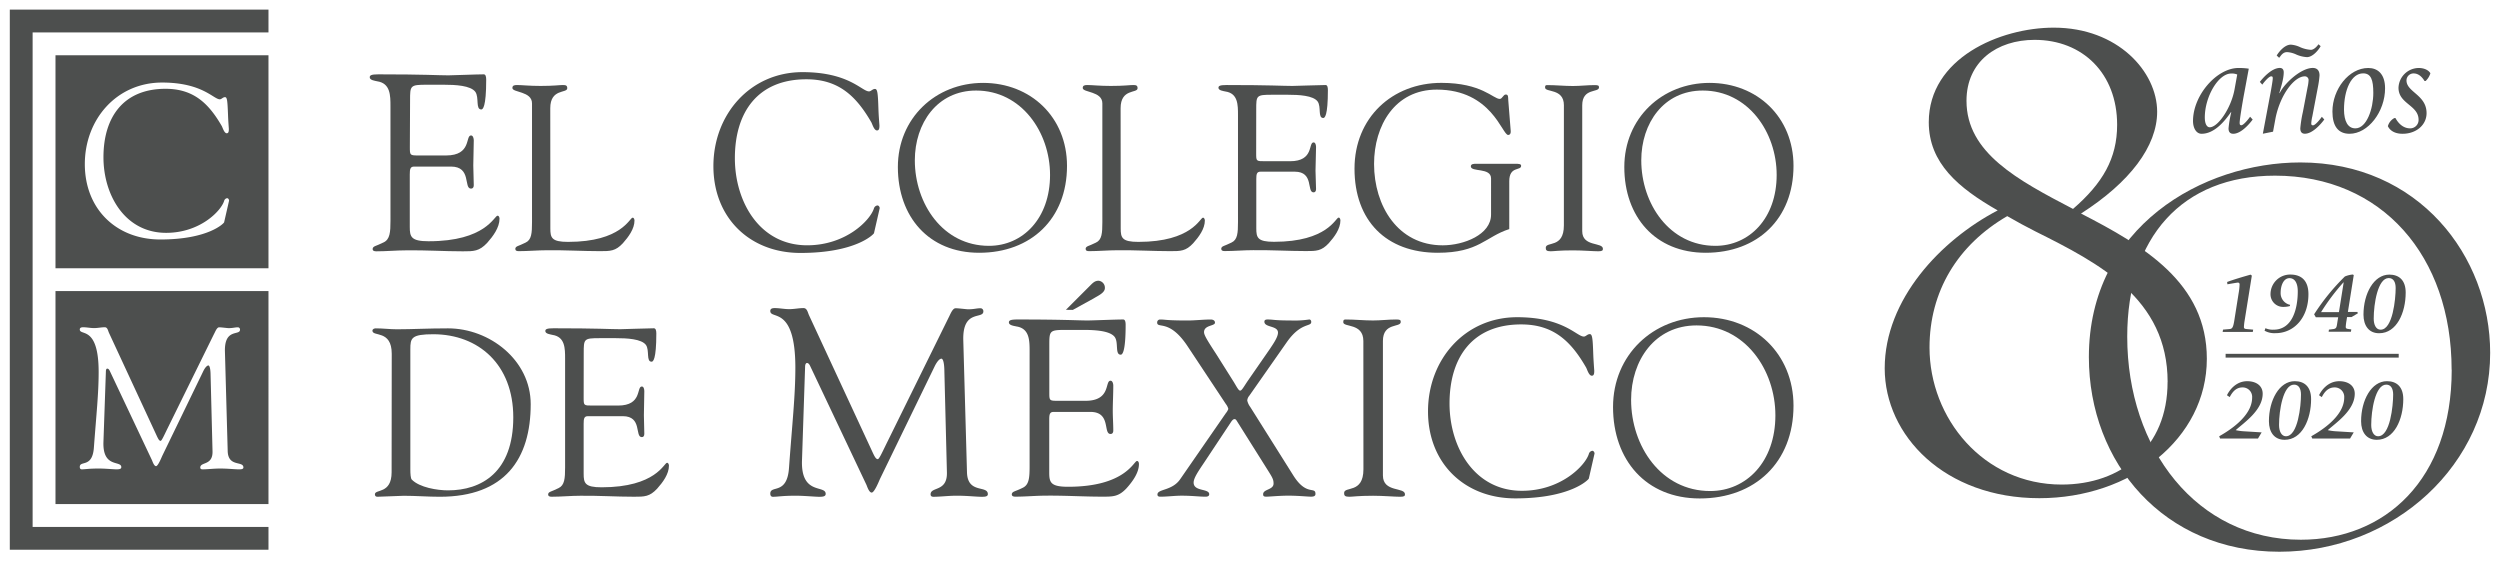<svg id="Layer_1" data-name="Layer 1" xmlns="http://www.w3.org/2000/svg" viewBox="0 0 1020 230"><defs><style>.cls-1,.cls-2{fill:#4d4f4e;}.cls-1{fill-rule:evenodd;}</style></defs><title>colmex-80-aniv-web-curvas</title><polygon class="cls-1" points="4 3.92 109.54 3.92 109.54 13.23 13.31 13.23 13.31 214.99 109.54 214.99 109.54 224.29 4 224.29 4 3.92 4 3.92"/><path class="cls-1" d="M22.64,22.54v86.91h86.9V22.54Zm68.8,68.17c-.08.35-6.3,7-26,7-18,0-30.83-12.44-30.83-30.74s13-33.29,31.52-33.29c16.47,0,21,6.84,23.56,6.84.7,0,1.23-.88,2.11-.88s1,1.4,1.23,7.1c.08,2.54.26,4.55.34,5.86,0,1.15-.17,1.77-.87,1.77-1,0-1.66-2.28-2-2.91C85.05,42,78.83,36.23,67.53,36.23c-17.09,0-25.32,11.47-25.32,27.94C42.21,79.6,51,95,67.78,95c13.76,0,22.35-8.85,23.66-13a1.47,1.47,0,0,1,1.22-1.14c.44,0,.8.53.8,1Z"/><path class="cls-1" d="M22.64,118.75v86.91h86.9V118.75Zm74.73,72.74c-1.56,0-4.38-.33-7.62-.33-2.52,0-5.11.33-7.14.33-.74,0-.9-.4-.9-.73,0-2.44,5.21-.66,5-6.73l-.81-31.76c-.08-2-.41-3.16-.89-3.16s-1.31.73-2.12,2.43L66.17,186.05c-.32.73-1.71,4.14-2.5,4.14s-1.4-1.77-1.63-2.35L44.77,151.29c-.32-.65-.64-.89-1-.89s-.57.4-.57,1.22l-1,28.76c-.32,10.71,7.29,7.38,7.29,10.21,0,.82-.9.9-2,.9s-4.69-.33-7.13-.33c-4.22,0-5.59.33-7,.33-.57,0-.81-.4-.81-1,0-2.75,5.19.58,5.76-7.94,1-13.37,1.94-22,1.94-30.71,0-19.2-7.7-14.67-7.7-17.42,0-.72.64-.9,1.37-.9,1.46,0,2.93.34,4.47.34s2.92-.34,4.37-.34c1.13,0,1.29,1.38,1.7,2.28l19.28,41.56c.82,1.79,1.21,2.51,1.79,2.51.4,0,1.22-1.78,2.51-4.45L87.3,136.31c.51-.9,1.15-2.77,2.12-2.77.81,0,3.41.34,3.81.34,1.86,0,2.58-.34,3.9-.34a.9.9,0,0,1,.79,1c0,2.51-6.39-.73-6.15,8.84L92.9,184c.17,6.73,6.41,3.89,6.41,6.73C99.31,191.49,98.25,191.49,97.37,191.49Z"/><path class="cls-2" d="M167.22,60c0,3.43,0,3.43,3.82,3.43H182c10.49,0,7.78-8.17,10.18-8.17.82,0,1.12,1.21,1.12,2,0,3.53-.2,7-.2,10.29,0,2.64.2,5.25.2,8,0,.9-.4,1.41-1.12,1.41-3.12,0,.31-9-8.17-9H169c-1.61,0-1.81,1-1.81,3.23v21.4c0,4,.5,5.84,7.66,5.84C198.21,98.45,201.64,88,203,88c.7,0,.8,1,.8,1.22,0,3.63-2.62,7.16-5.05,9.89-3.23,3.43-5.45,3.43-9.89,3.43-7.67,0-15.34-.51-23-.4-4,0-8.26.4-12.32.4-.91,0-1.51-.21-1.51-1,.19-1.21,1.2-1,4.44-2.63,2.63-1.21,2.84-4.13,2.84-8.88V43.45c0-4.55,0-9.49-5.46-10.29-.81-.21-3-.41-3-1.63,0-.79.6-1.2,3.52-1.2,19.07,0,24.34.41,28.57.41,2,0,11.31-.41,14.43-.41.8,0,1,1,1,2.21,0,11.31-1.42,12.12-2,12.12-2.42,0-.81-4.85-2.42-7.17-1.92-2.62-8.17-2.92-12.92-2.92h-6.85c-6.87,0-6.87.3-6.87,6.46Z"/><path class="cls-2" d="M224.54,90.71v2.47c0,3.79.48,5.51,7.21,5.51,21.9,0,25.12-9.88,26.36-9.88.67,0,.76,1,.76,1.16,0,3.4-2.46,6.71-4.74,9.27-3,3.23-5.12,3.23-9.3,3.23-7.2,0-14.41-.46-21.62-.37-3.79,0-7.76.37-11.55.37-.86,0-1.42-.18-1.42-1,.19-1.13,1.13-.94,4.16-2.47,2.47-1.12,2.66-3.87,2.66-8.34V42.17c0-5-8-4.36-8-6.26,0-1,.66-1.22,1.89-1.22,2,0,5,.37,9.59.37,5.4,0,7.69-.37,9.1-.37,1.23,0,1.8.18,1.8,1.31,0,2.18-6.93,0-6.93,8.16Z"/><path class="cls-2" d="M327.41,29.43c19,0,24.22,7.86,27.15,7.86.81,0,1.42-1,2.43-1s1.2,1.61,1.41,8.17c.1,2.92.31,5.25.41,6.76,0,1.32-.21,2-1,2-1.21,0-1.91-2.63-2.32-3.34C349.21,39,342,32.35,329,32.35c-19.68,0-29.17,13.23-29.17,32.2,0,17.76,10.09,35.53,29.48,35.53,15.85,0,25.72-10.2,27.24-15A1.73,1.73,0,0,1,358,83.82c.51,0,.92.61.92,1.12l-2.33,10.19c-.09.4-7.27,8.07-30,8.07-20.69,0-35.52-14.33-35.52-35.43S306.11,29.43,327.41,29.43Z"/><path class="cls-2" d="M366.33,68.15c0-19.91,15.35-34.33,34.78-34.33s34.23,14,34.23,33.86c0,21.61-14.69,35.45-35.84,35.45C378.93,103.13,366.33,88.43,366.33,68.15Zm6.92-2.75c0,17.72,11.46,34.9,30.24,34.9,13.84,0,24.93-11.19,24.93-28.93,0-17.43-11.67-34.43-30.15-34.43C382.35,36.94,373.25,50.32,373.25,65.4Z"/><path class="cls-2" d="M457.25,90.71v2.47c0,3.79.48,5.51,7.2,5.51,21.91,0,25.14-9.88,26.36-9.88.67,0,.77,1,.77,1.16,0,3.4-2.46,6.71-4.76,9.27-3,3.23-5.11,3.23-9.28,3.23-7.2,0-14.41-.46-21.61-.37-3.8,0-7.78.37-11.58.37-.85,0-1.42-.18-1.42-1,.19-1.13,1.14-.94,4.18-2.47,2.46-1.12,2.65-3.87,2.65-8.34V42.17c0-5-8-4.36-8-6.26,0-1,.65-1.22,1.89-1.22,2,0,4.93.37,9.58.37,5.4,0,7.67-.37,9.1-.37,1.24,0,1.8.18,1.8,1.31,0,2.18-6.92,0-6.92,8.16Z"/><path class="cls-2" d="M512.52,62.56c0,3.22,0,3.22,3.61,3.22h10.25c9.85,0,7.3-7.68,9.57-7.68.76,0,1,1.14,1,1.9,0,3.31-.22,6.54-.22,9.67,0,2.46.22,4.93.22,7.48,0,.86-.39,1.34-1,1.34-2.94,0,.28-8.44-7.67-8.44h-14c-1.51,0-1.71,1-1.71,3v20.1c0,3.79.48,5.51,7.21,5.51,21.91,0,25.15-9.88,26.37-9.88.66,0,.74,1,.74,1.16,0,3.4-2.45,6.71-4.73,9.27-3,3.23-5.11,3.23-9.29,3.23-7.21,0-14.41-.46-21.62-.37-3.79,0-7.78.37-11.56.37-.85,0-1.43-.18-1.43-1,.19-1.13,1.14-.94,4.18-2.47,2.46-1.12,2.66-3.87,2.66-8.34V47c0-4.26,0-8.91-5.12-9.67-.76-.18-2.85-.39-2.85-1.51,0-.76.55-1.13,3.32-1.13,17.91,0,22.84.37,26.82.37,1.9,0,10.62-.37,13.57-.37.75,0,.94.94.94,2.07,0,10.62-1.31,11.38-1.89,11.38-2.29,0-.75-4.55-2.29-6.73-1.8-2.46-7.68-2.75-12.13-2.75H519c-6.46,0-6.46.29-6.46,6.07Z"/><path class="cls-2" d="M618.06,66.82c1.9,0,2.56.1,2.56.86,0,2.07-4.84,0-4.84,6.26V93.47c-9.77,3.12-12.31,9.66-29.2,9.66-21,0-33.94-13.07-33.94-34.32,0-20.76,15.37-35,35.46-35,16.4,0,21.15,6.55,23.8,6.55,1.05,0,1.42-1.8,2.47-1.8s.94,1,1,2.27l1,12.52c.1.75-.09,1.71-1.05,1.71-2.46,0-6.73-18.5-29.11-18.5-17.06,0-25.59,14.61-25.59,30.35,0,17,9.66,33.18,28,33.18,8.63,0,19.73-4.36,19.73-12.52V72.8c0-4.57-8.25-2.47-8.25-4.93,0-1.05,1.33-1.05,2.19-1.05Z"/><path class="cls-2" d="M638.07,42.93c0-7-7.68-5.12-7.68-7.21,0-.85.17-1,.94-1,3.51,0,6.92.37,10.44.37,2.94,0,5.88-.37,8.81-.37,1.5,0,1.81.18,1.81.94,0,2.27-6.84.09-6.84,7.3V94.32c0,6.53,8.44,4.37,8.44,7.2,0,.67-.27,1-1.91,1-2.16,0-6.24-.37-10.31-.37-5.78,0-7.78.37-9.1.37-1.72,0-2-.46-2-1.42,0-2.75,7.39.37,7.39-9.11Z"/><path class="cls-2" d="M662.72,68.15c0-19.91,15.35-34.33,34.79-34.33s34.24,14,34.24,33.86c0,21.61-14.69,35.45-35.85,35.45C675.33,103.13,662.72,88.43,662.72,68.15Zm6.92-2.75c0,17.72,11.49,34.9,30.24,34.9,13.84,0,25-11.19,25-28.93,0-17.43-11.65-34.43-30.16-34.43C678.75,36.94,669.64,50.32,669.64,65.4Z"/><path class="cls-2" d="M159.83,144.34c0-9.9-7.88-6.83-7.88-9.42,0-.67.77-.95,1.34-.95,3,0,5.76.38,8.65.38,6.34,0,12.59-.38,20.85-.38,17,0,33.74,13,33.74,30.93,0,22.29-10.49,37.78-37.1,37.78-4.9,0-9.8-.4-14.7-.4-.87,0-10.09.4-10.77.4s-1-.4-1-1c0-2.22,6.82,0,6.82-9Zm7.59,44.29v2.89c0,1.73.11,3.65.58,4.14,3.16,3.25,10.46,4.41,14.79,4.41,13.64,0,26.63-7.39,26.63-29.79,0-21.63-14.23-33.83-32.5-33.91-9.12,0-9.5,1.52-9.5,6.15Z"/><path class="cls-2" d="M238.13,162.21c0,3.26,0,3.26,3.66,3.26h10.38c10,0,7.4-7.78,9.71-7.78.77,0,1,1.15,1,1.93,0,3.36-.17,6.62-.17,9.8,0,2.5.17,5,.17,7.59,0,.86-.36,1.34-1,1.34-3,0,.28-8.55-7.78-8.55H239.88c-1.55,0-1.75,1-1.75,3.07v20.38c0,3.84.48,5.57,7.32,5.57,22.2,0,25.47-10,26.7-10,.69,0,.78,1,.78,1.16,0,3.45-2.5,6.81-4.82,9.4-3.06,3.29-5.19,3.29-9.4,3.29-7.32,0-14.6-.49-21.9-.4-3.86,0-7.9.4-11.74.4-.86,0-1.44-.21-1.44-1,.19-1.14,1.16-.95,4.23-2.5,2.49-1.15,2.7-3.95,2.7-8.45v-44.3c0-4.33,0-9-5.19-9.79-.78-.21-2.88-.4-2.88-1.55,0-.76.57-1.14,3.34-1.14,18.16,0,23.18.38,27.21.38,1.93,0,10.76-.38,13.74-.38.77,0,1,.95,1,2.11,0,10.77-1.35,11.53-1.92,11.53-2.31,0-.78-4.62-2.31-6.83-1.83-2.49-7.79-2.78-12.3-2.78h-6.55c-6.54,0-6.54.29-6.54,6.15Z"/><path class="cls-2" d="M394.53,192.68c.21,8.94,8.51,5.16,8.51,8.94,0,1.07-1.41,1.07-2.59,1.07-2.05,0-5.8-.44-10.12-.44-3.32,0-6.78.44-9.47.44-1,0-1.18-.54-1.18-1,0-3.24,6.88-.87,6.66-8.95l-1.06-42.2c-.11-2.7-.55-4.2-1.2-4.2s-1.71,1-2.79,3.23L359,195.47c-.43,1-2.26,5.5-3.34,5.5s-1.82-2.37-2.14-3.13l-23-48.56c-.4-.86-.85-1.18-1.27-1.18s-.77.54-.77,1.61l-1.27,38.22c-.44,14.22,9.67,9.8,9.67,13.57,0,1.08-1.19,1.19-2.68,1.19s-6.25-.44-9.49-.44c-5.6,0-7.42.44-9.35.44-.76,0-1.08-.54-1.08-1.29,0-3.67,6.88.75,7.64-10.55,1.28-17.77,2.59-29.3,2.59-40.82,0-25.51-10.23-19.48-10.23-23.14,0-1,.85-1.19,1.83-1.19,1.93,0,3.87.43,5.91.43s3.87-.43,5.82-.43c1.5,0,1.72,1.83,2.28,3L355.77,184c1.08,2.37,1.61,3.33,2.37,3.33.53,0,1.61-2.35,3.34-5.91l25.63-52c.64-1.19,1.51-3.66,2.79-3.66,1.08,0,4.53.43,5.06.43,2.48,0,3.44-.43,5.17-.43a1.21,1.21,0,0,1,1.08,1.29c0,3.34-8.51-1-8.19,11.74Z"/><path class="cls-2" d="M428.12,160.07c0,3.46,0,3.46,3.84,3.46h10.92c10.52,0,7.79-8.2,10.22-8.2.81,0,1.12,1.21,1.12,2,0,3.54-.21,7-.21,10.32,0,2.62.21,5.25.21,8,0,.92-.41,1.41-1.12,1.41-3.13,0,.3-9-8.2-9h-15c-1.62,0-1.81,1-1.81,3.23v21.43c0,4.06.5,5.88,7.68,5.88,23.37,0,26.81-10.52,28.12-10.52.71,0,.8,1,.8,1.22,0,3.63-2.62,7.18-5.05,9.9-3.23,3.44-5.45,3.44-9.91,3.44-7.69,0-15.38-.5-23.06-.41-4,0-8.3.41-12.33.41-.93,0-1.53-.2-1.53-1,.21-1.21,1.22-1,4.46-2.62,2.62-1.22,2.81-4.16,2.81-8.91V143.5c0-4.56,0-9.52-5.45-10.32-.8-.21-3-.41-3-1.63,0-.8.6-1.2,3.53-1.2,19.13,0,24.39.4,28.63.4,2,0,11.32-.4,14.47-.4.8,0,1,1,1,2.21,0,11.34-1.42,12.15-2,12.15-2.43,0-.81-4.86-2.43-7.18-1.92-2.63-8.19-2.93-12.95-2.93H435c-6.88,0-6.88.3-6.88,6.47Zm6.77-33.67,10-10c1-1,1.85-1.86,3.31-1.86a2.85,2.85,0,0,1,2.59,3c0,2-3.06,3.24-4.44,4.14l-8.64,4.76Z"/><path class="cls-2" d="M503.37,155.83c1.4,2.33,2,3.54,2.62,3.54s1.32-1.3,3-3.84l9.11-13.15c1.2-1.82,3.32-4.77,3.32-6.67,0-2.94-5.55-2-5.55-4.46,0-.8.7-.9,1.3-.9,2.54,0,2.54.4,9.32.4a40.6,40.6,0,0,0,7.68-.4c.62,0,.82.6.82,1,0,2.12-4.15,0-9.93,8.19l-15.36,21.94a3.31,3.31,0,0,0-.82,1.93,6.93,6.93,0,0,0,1.22,2.63l17.61,28c5.36,8.5,9,4.26,9,7.49,0,1-1,1.11-1.83,1.11-1.39,0-5.14-.41-9.2-.41-3.84,0-7.57.41-9,.41-1,0-1.32-.2-1.32-1,0-2.13,4.25-1.71,4.25-4.35,0-1.51-.31-2.23-2.23-5.26l-12.65-20.12c-.29-.51-.6-.92-1-.92s-.8.21-1.42,1.11l-11,16.59C489,192.15,487,195,487,196.89c0,3.75,6.36,2.33,6.36,4.76,0,.71-.6,1-1.49,1-2.64,0-5.36-.41-9.82-.41-2.83,0-5.77.41-8.6.41-.91,0-1.21-.3-1.21-.9,0-2.33,6-1.42,9.3-6.27l18.62-26.92a5.54,5.54,0,0,0,1-1.71,5.3,5.3,0,0,0-1-2l-15.69-23.68c-7.47-11.22-12.35-6.87-12.35-9.61a1.18,1.18,0,0,1,1.23-1.2c2.32,0,2.32.4,11.12.4,3.15,0,6.39-.4,9.51-.4.8,0,1.73.3,1.73,1.3,0,1.42-4.46.91-4.46,3.86,0,1.21,1.31,3.33,5,9Z"/><path class="cls-2" d="M556.25,139.14c0-7.49-8.2-5.47-8.2-7.68,0-.91.21-1.11,1-1.11,3.76,0,7.39.4,11.14.4,3.12,0,6.27-.4,9.4-.4,1.63,0,1.92.2,1.92,1,0,2.42-7.28.1-7.28,7.78V194c0,7,9,4.65,9,7.68,0,.71-.32,1-2,1-2.33,0-6.68-.41-11-.41-6.17,0-8.31.41-9.73.41-1.8,0-2.11-.5-2.11-1.52,0-2.92,7.89.41,7.89-9.7Z"/><path class="cls-2" d="M619,129.42c19,0,24.28,7.9,27.21,7.9.82,0,1.42-1,2.42-1s1.21,1.61,1.42,8.19c.12,2.93.31,5.26.41,6.78,0,1.32-.21,2-1,2-1.22,0-1.92-2.63-2.32-3.33-6.28-10.93-13.46-17.6-26.51-17.6-19.71,0-29.22,13.25-29.22,32.27,0,17.79,10.11,35.61,29.53,35.61,15.89,0,25.78-10.23,27.3-15a1.73,1.73,0,0,1,1.42-1.32c.52,0,.91.61.91,1.12l-2.33,10.21c-.09.4-7.28,8.09-30,8.09-20.74,0-35.61-14.36-35.61-35.5S597.63,129.42,619,129.42Z"/><path class="cls-2" d="M658.12,166.05c0-21.24,16.37-36.63,37.1-36.63s36.53,15,36.53,36.13c0,23.06-15.69,37.82-38.26,37.82C671.56,203.37,658.12,187.69,658.12,166.05Zm7.37-2.93c0,18.9,12.24,37.22,32.27,37.22,14.76,0,26.6-11.93,26.6-30.86,0-18.61-12.43-36.71-32.17-36.71C675.2,132.77,665.49,147,665.49,163.12Z"/><path class="cls-2" d="M900.39,146.37c0,32.7-31.06,56.89-68.33,56.89-38.58,0-63.1-25.5-63.1-53,0-28.12,22.89-52.31,46.1-64.41-16-9.15-28.12-19.28-28.12-36,0-26.15,29.1-38.57,51-38.57,26.16,0,42.18,18,42.18,34.32,0,14.06-11.12,28.77-31.06,41.52C874.56,100.28,900.39,115.32,900.39,146.37Zm-16,9.48c0-34-27.79-48.38-54-61.46-3.92-2-7.51-3.92-11.44-6.21-20.27,11.77-31.71,30.73-31.71,53.62,0,28.77,21.91,55.9,53.94,55.9C865.4,197.7,884.37,182.66,884.37,155.85ZM845.79,85.24c12.1-10.46,18-20.6,18-34.33,0-20.92-14.06-34.65-33.67-34.65-15.37,0-27.79,8.83-27.79,24.85C802.31,62.36,823.23,73.47,845.79,85.24Z"/><path class="cls-2" d="M852.26,145.69c0-53.18,46.57-79.41,86.28-79.41,48.28,0,77.45,38.24,77.45,77.7,0,45.59-39.46,81.13-86,81.13C882.9,225.11,852.26,188.83,852.26,145.69Zm148,5.15c0-46.32-28.43-79.17-72.06-79.17-38,0-60.29,25.25-60.29,65.69,0,45.83,28.43,82.85,70.83,82.85C973.1,220.21,1000.3,195.7,1000.3,150.84Z"/><path class="cls-2" d="M919.09,48.77c-1.16,1.61-4.7,5.81-7.91,5.81-1.38,0-1.94-.83-1.94-2.21a45.55,45.55,0,0,1,1.11-6.53l-.11-.11c-2.32,3.37-6.59,8.85-12,8.85-2.22,0-3.49-2.43-3.49-5.2,0-10.57,9.74-21.64,18.54-21.64a26.67,26.67,0,0,1,4.21.28L915.61,38.2c-.72,3.82-1.83,10.57-1.83,11.9,0,.5.06,1,.67,1,.94,0,3-2.6,3.59-3.48Zm-6.3-18.37A5.64,5.64,0,0,0,910.3,30c-5.15,0-10.74,9.35-10.74,17.93,0,2.76.94,4,2,4,3.38,0,8.75-7.86,10.13-15.44Z"/><path class="cls-2" d="M926.34,38.09c.45-2.43.94-5.37.94-6s0-.94-.66-.94c-.94,0-3,2.49-3.6,3.38l-1-1.11c1.16-1.55,4.82-5.7,8.14-5.7,1.16,0,1.6.78,1.6,1.77,0,2.94-1.38,6.81-1.77,8.42l.11.11c1.72-3.77,8.58-10.3,13.51-10.3,1.82,0,2.76,1.11,2.76,3.05a36.51,36.51,0,0,1-.55,4.15l-2.38,12.5a18.54,18.54,0,0,0-.44,2.77c0,.5,0,.94.72.94.94,0,3-2.6,3.59-3.48l1,1.1c-1.16,1.61-4.7,5.81-7.91,5.81-1.33,0-1.88-.83-1.88-2.21a50,50,0,0,1,1.05-6.64l1.94-10.18a16.64,16.64,0,0,0,.39-2.77,1.5,1.5,0,0,0-1.55-1.61c-4.16,0-9.86,7.14-11.9,16.88l-1.05,5.7-4.16.83Zm2.55-15.44c1-1.66,3.32-4.43,5.76-4.43a10.49,10.49,0,0,1,3.87,1.05,12.92,12.92,0,0,0,4.32,1.06c1.49,0,2.93-2,3.1-2.27l.88.77c-.72,1.39-3.15,4.48-5.59,4.48a12.71,12.71,0,0,1-4.21-1,10.44,10.44,0,0,0-3.87-1.05c-1.88,0-2.6,1.61-3.26,2.33Z"/><path class="cls-2" d="M951.63,45.51c0-9.08,6.7-17.77,14.62-17.77,3.76,0,6.86,2.33,6.86,8.3,0,9.52-6.92,18.54-14.5,18.54C954,54.58,951.63,51.48,951.63,45.51ZM961,52.37c4.6,0,7.31-8,7.31-14.44,0-5.37-.94-8-4.15-8-4.82,0-7.81,6.69-7.81,14.83C956.39,49.33,957.83,52.37,961,52.37Z"/><path class="cls-2" d="M989.21,33.05c-.61-1-2.05-3.09-4.43-3.09a2.86,2.86,0,0,0-2.93,2.87c0,4.76,8.19,5.87,8.19,13.34,0,4.76-4.15,8.41-9.79,8.41-3.21,0-5.15-1.32-6-3.1a5.45,5.45,0,0,1,2.66-3.32h.44c.94,1.77,2.88,4.21,6,4.21a3.42,3.42,0,0,0,3.43-3.49c0-6-8.19-6.47-8.19-13.06a8.34,8.34,0,0,1,8.25-8.08c2.16,0,4,.83,4.76,2.16a7.31,7.31,0,0,1-1.94,3.15Z"/><path class="cls-2" d="M907,134.48l2.58-.22c1.27-.07,1.59-.8,2.06-3.77l1.71-10.8a23.88,23.88,0,0,0,.4-3.66.65.65,0,0,0-.73-.72c-.4,0-4,.65-4.24.68l-.11-.94c2.32-.9,7.14-2.32,9.57-3l.51.4-2.94,18.34a20.71,20.71,0,0,0-.29,2.61c0,.76.54.8,1.27.87l2.5.22-.15.94H906.84Z"/><path class="cls-2" d="M924.3,133.9a7.19,7.19,0,0,0,3.34.61c7.68,0,9.85-8.55,9.85-15.65,0-2.79-.87-5.37-3.4-5.37-2.32,0-3.59,2.87-3.59,6a4.87,4.87,0,0,0,3.88,4.89l-.15.51a10.37,10.37,0,0,1-2.61.33,5.15,5.15,0,0,1-5.25-5.37,8,8,0,0,1,8.12-7.83c4.64,0,7.35,2.65,7.35,8,0,9.75-6,15.91-13.4,15.91a8.22,8.22,0,0,1-4.5-1Z"/><path class="cls-2" d="M950.21,134.48l1.49-.18c1.84-.19,1.59-.84,2.1-3.81l.18-1.05h-9.13l-.69-1.2a88.25,88.25,0,0,1,12.54-15.43A10.43,10.43,0,0,1,960,112l.33.26-2.39,15h3.88l.18.58-2.58,1.52H957.6l-.21,1.34a22.87,22.87,0,0,0-.33,2.65c0,.72.47.79,1.27.9l1,.15-.15.94h-9.1Zm6-19.21-.08-.07A87.5,87.5,0,0,0,947,127.34h7.29Z"/><path class="cls-2" d="M964.3,128.39c0-8.63,4.24-16.35,10.55-16.35,4,0,6.67,2.32,6.67,7.33,0,8.26-3.7,16.59-10.8,16.59C966.51,136,964.3,132.85,964.3,128.39Zm7,6.12c4.93,0,6.13-12.5,6.13-17,0-2.43-.91-4.06-2.83-4.06-4.49,0-6.12,10.59-6.12,16.46C968.44,132.52,969.45,134.51,971.26,134.51Z"/><path class="cls-2" d="M905.43,178c3.29-1.88,13.44-7.86,13.44-15.76a3.86,3.86,0,0,0-4-4.17c-3,0-4.46,2.65-5.15,3.95l-1.12-.76c.8-1.7,3.44-5.73,8.26-5.73,3.48,0,6.31,1.71,6.31,5.11,0,6.82-7.79,11.93-11,14.86a19.9,19.9,0,0,0,2.93.44l7.65.47-1.49,2.5H905.79Z"/><path class="cls-2" d="M925.72,171.87c0-8.63,4.24-16.35,10.54-16.35,4,0,6.67,2.32,6.67,7.32,0,8.27-3.7,16.6-10.8,16.6C927.93,179.44,925.72,176.33,925.72,171.87Zm6.95,6.12c4.93,0,6.13-12.5,6.13-17,0-2.43-.91-4.06-2.83-4.06-4.49,0-6.12,10.59-6.12,16.46C929.85,176,930.86,178,932.67,178Z"/><path class="cls-2" d="M943,178c3.29-1.88,13.44-7.86,13.44-15.76a3.86,3.86,0,0,0-4-4.17c-3,0-4.46,2.65-5.15,3.95l-1.12-.76c.8-1.7,3.44-5.73,8.26-5.73,3.48,0,6.31,1.71,6.31,5.11,0,6.82-7.79,11.93-11,14.86a19.9,19.9,0,0,0,2.93.44l7.65.47-1.49,2.5H943.4Z"/><path class="cls-2" d="M963.33,171.87c0-8.63,4.24-16.35,10.54-16.35,4,0,6.67,2.32,6.67,7.32,0,8.27-3.7,16.6-10.8,16.6C965.54,179.44,963.33,176.33,963.33,171.87Zm6.95,6.12c4.93,0,6.13-12.5,6.13-17,0-2.43-.91-4.06-2.83-4.06-4.49,0-6.12,10.59-6.12,16.46C967.46,176,968.47,178,970.28,178Z"/><rect class="cls-2" x="908.05" y="144.36" width="70.62" height="1.54"/></svg>
